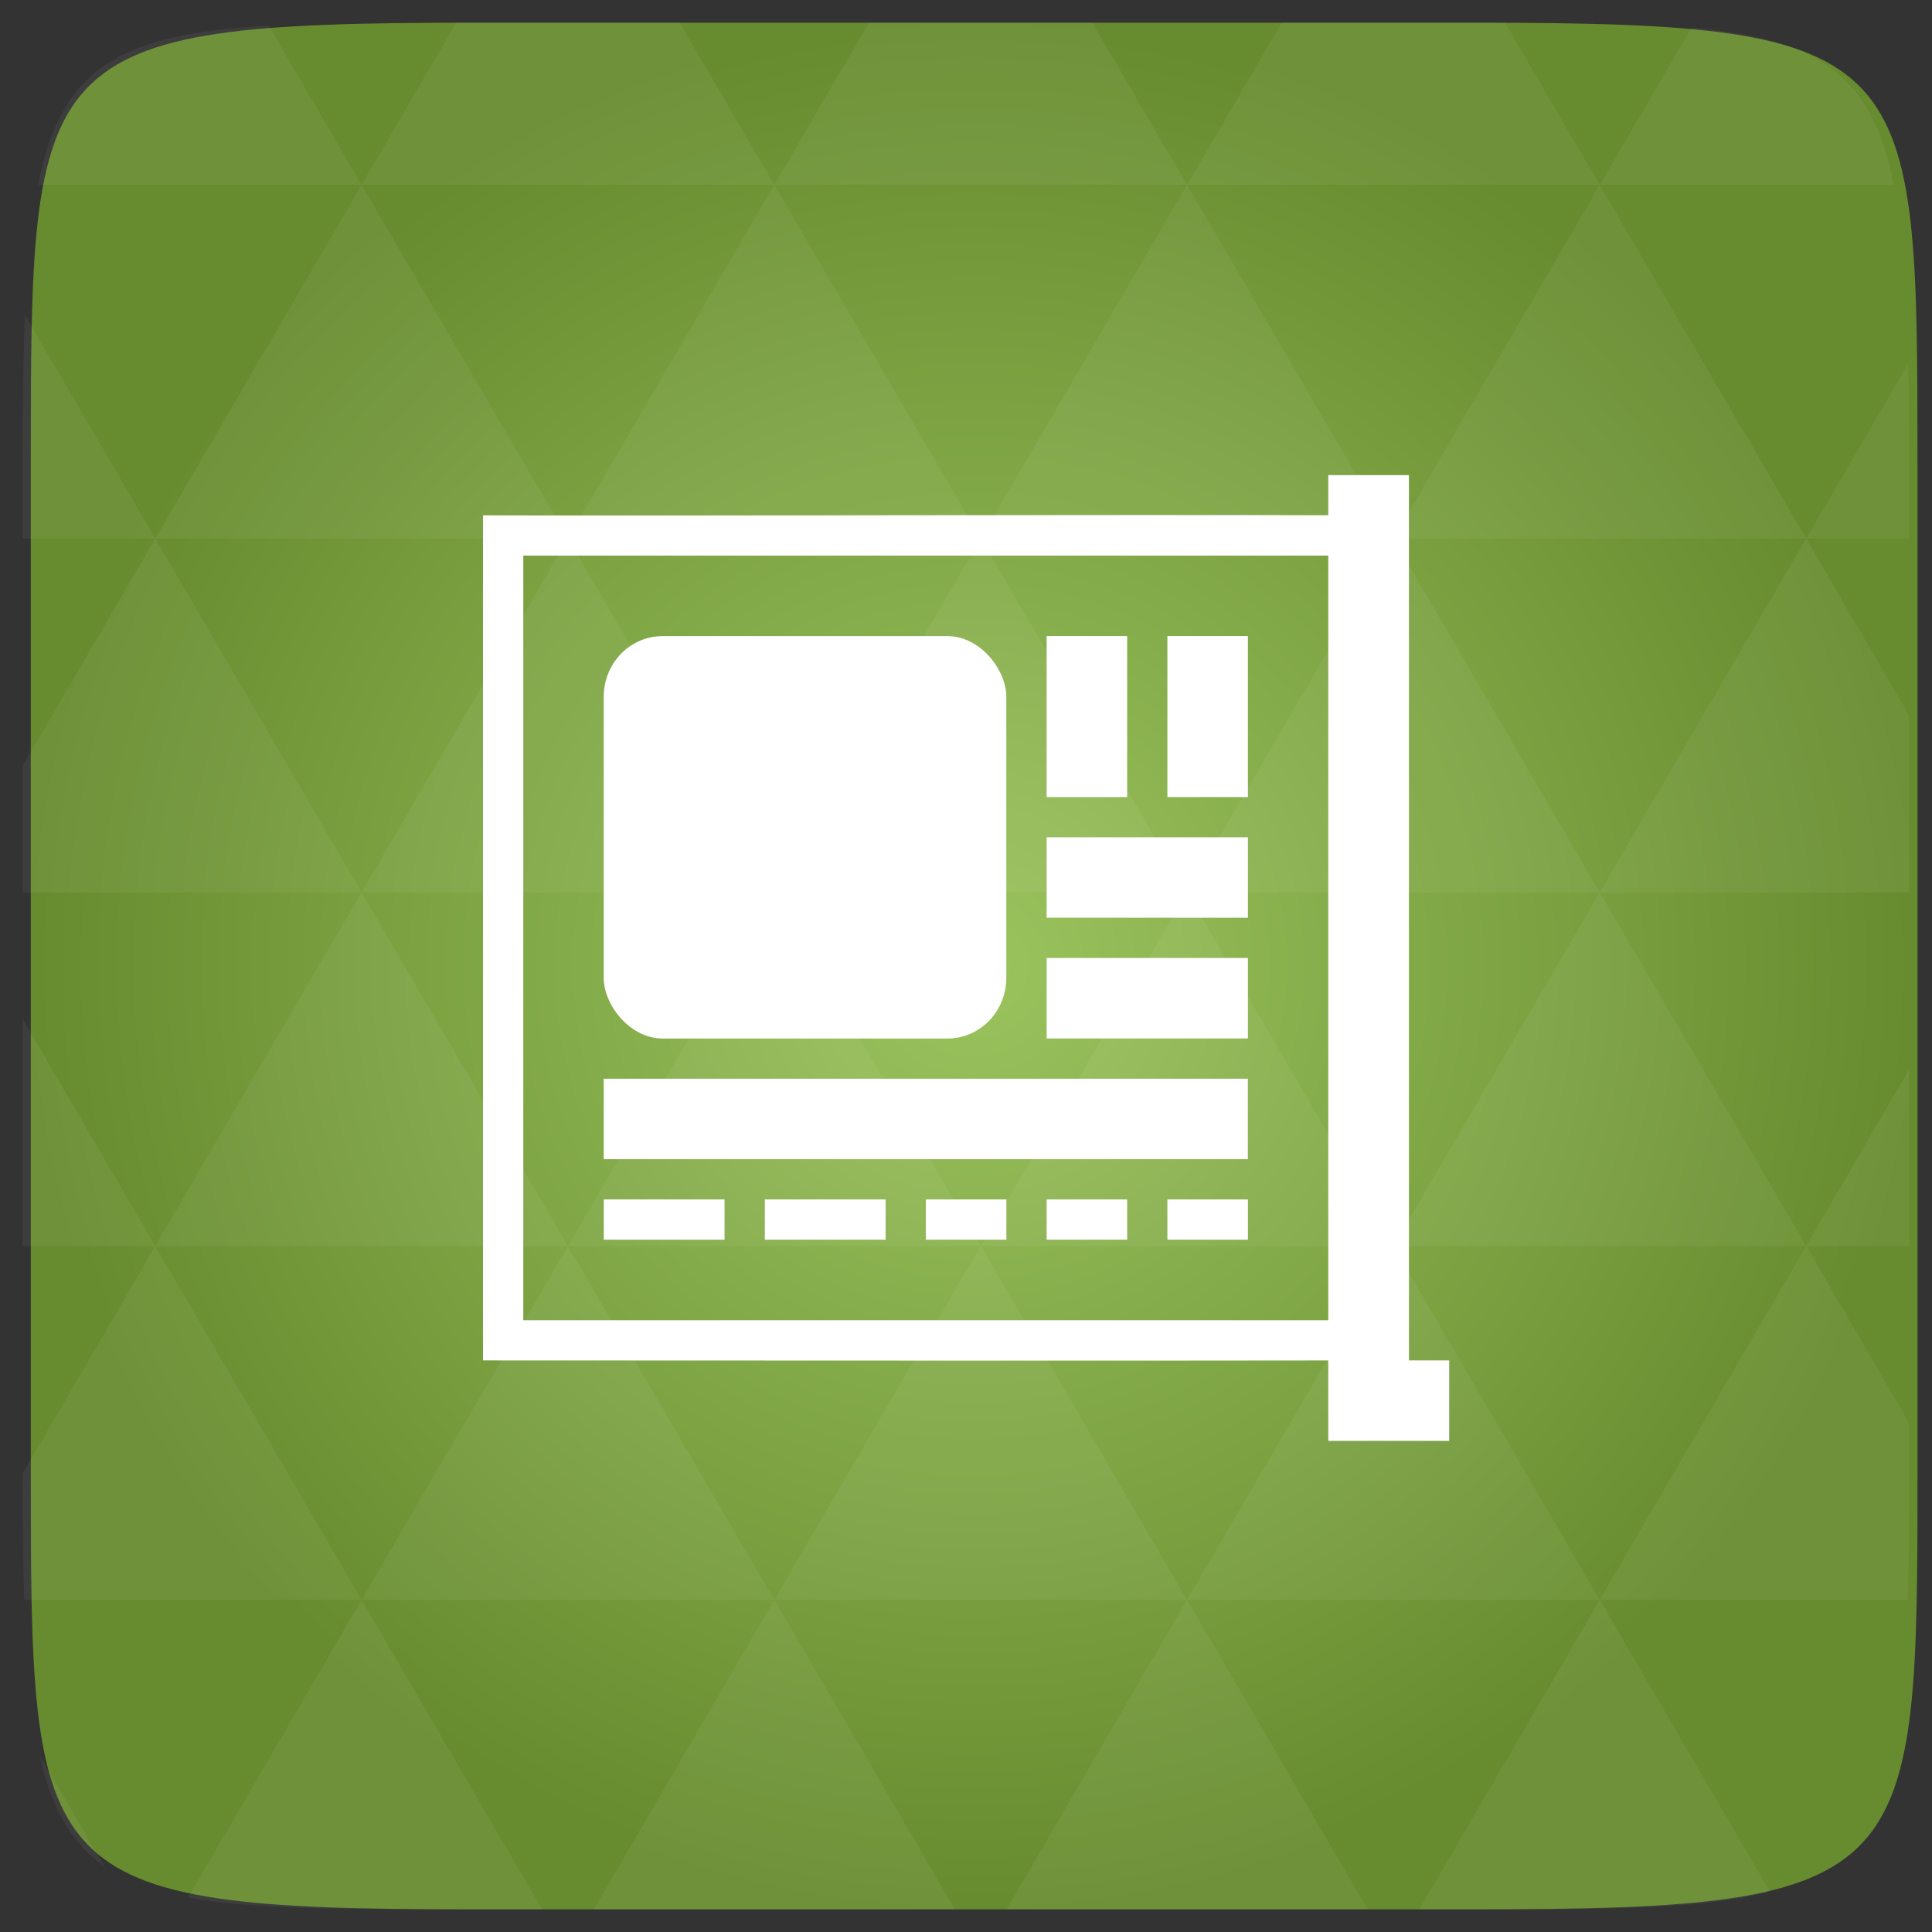 <svg xmlns="http://www.w3.org/2000/svg" xmlns:svg="http://www.w3.org/2000/svg" xmlns:xlink="http://www.w3.org/1999/xlink" id="svg2" width="48" height="48" version="1.1"><rect width="100%" height="100%" fill="#333333" stroke="none"/><defs id="defs4"><linearGradient id="0" x2="0" y1="1050.36" y2="1006.36" gradientTransform="translate(-48,-2056.724)" gradientUnits="userSpaceOnUse" xlink:href="#1"/><linearGradient id="1"><stop id="stop8" stop-color="#72a636"/><stop id="stop10" offset="1" stop-color="#617248"/></linearGradient><linearGradient id="2" x2="0" y1="1053.16" y2="1004.85" gradientTransform="translate(0,-2056.724)" gradientUnits="userSpaceOnUse" xlink:href="#1"/><radialGradient id="radialGradient3012" cx="148.004" cy="160" r="128" gradientTransform="matrix(0.052,0,0,0.052,-0.818,-1.495)" gradientUnits="userSpaceOnUse" xlink:href="#radial0"/><radialGradient id="radial0" cx="148.004" cy="160" r="128" gradientTransform="matrix(0.183,0,0,0.183,-3.1,-5.297)" gradientUnits="userSpaceOnUse"><stop id="stop7-2" offset="0" stop-color="#a1cc60" stop-opacity=".941"/><stop id="stop9-4" offset="1" stop-color="#6a912f" stop-opacity=".941"/></radialGradient><radialGradient id="radialGradient3011" cx="148.004" cy="160" r="128" gradientTransform="matrix(0.183,0,0,0.183,-2.897,-5.296)" gradientUnits="userSpaceOnUse" xlink:href="#radial0"/><linearGradient id="linearGradient3059" x2="0" y1="1050.36" y2="1006.36" gradientTransform="translate(-48,-2056.724)" gradientUnits="userSpaceOnUse" xlink:href="#1"/><linearGradient id="linearGradient3077" x2="0" y1="1050.36" y2="1006.36" gradientTransform="translate(-48,-1052.362)" gradientUnits="userSpaceOnUse" xlink:href="#1"/></defs><path id="path11" fill="url(#radialGradient3011)" d="m 47.64,11.547 0,24.906 c 0,10.25 0,10.984 -10.984,10.984 l -24.902,0 C 0.765,47.438 0.765,46.704 0.765,36.454 l 0,-24.906 c 0,-10.25 0,-10.984 10.988,-10.984 l 24.902,0 c 10.984,0 10.984,0.734 10.984,10.984 z"/><path id="path15" fill="#fff" fill-opacity=".051" d="m 38.265,47.438 c 2.543,-0.012 4.379,-0.082 5.711,-0.441 l -4.23,-7.25 -4.484,7.691 1.191,0 c 0.641,0 1.242,0 1.812,0 z m 1.48,-7.691 -5.125,-8.789 -5.129,8.789 z m 0,0 7.652,0 c 0.031,-0.973 0.039,-2.062 0.039,-3.297 l 0,-1.098 -2.562,-4.395 z m 5.129,-8.789 -5.129,-8.789 -5.125,8.789 z m 0,0 2.562,0 0,-4.395 z m -10.254,0 -5.129,-8.789 -5.125,8.789 z m -10.254,0 -5.129,8.789 10.254,0 z m 0,0 -5.129,-8.789 -5.125,8.789 z m -10.254,0 -5.129,8.789 10.254,0 z m 0,0 -5.129,-8.789 -5.125,8.789 z m -10.254,0 L 0.562,36.606 c 0,1.168 0.012,2.211 0.039,3.141 l 8.383,0 z m 0,0 -3.297,-5.648 0,5.648 z m 5.125,8.789 -4.312,7.395 C 6.269,47.434 8.48,47.438 11.55,47.438 l 1.922,0 z m 0,-17.578 -5.125,-8.789 -3.297,5.648 0,3.141 z m 0,0 10.254,0 -5.125,-8.789 z m 5.129,-8.789 -5.129,-8.789 -5.125,8.789 z m 0,0 10.254,0 -5.129,-8.789 z m 5.125,-8.789 -2.352,-4.027 -5.336,0 c -0.078,0 -0.141,0 -0.215,0 L 8.984,4.59 z m 0,0 10.254,0 -2.352,-4.027 -5.551,0 z m 10.254,0 10.254,0 -2.352,-4.027 c -0.313,0 -0.609,0 -0.941,0 l -4.609,0 z m 0,0 -5.125,8.789 10.254,0 z m 5.129,8.789 10.254,0 -5.129,-8.789 z m 0,0 -5.129,8.789 10.254,0 z m 5.125,8.789 7.691,0 0,-4.395 -2.562,-4.395 z m 5.129,-8.789 2.562,0 0,-1.832 c 0,-0.914 -0.008,-1.75 -0.023,-2.523 z m -15.383,8.789 -5.125,-8.789 -5.129,8.789 z m 10.254,-17.578 7.309,0 C 46.5,1.833 45.167,0.961 42.023,0.688 z m -30.762,0 L 6.679,0.637 C 3.019,0.844 1.539,1.633 0.945,4.59 z M 3.859,13.379 0.621,7.825 C 0.578,8.899 0.562,10.133 0.562,11.547 l 0,1.832 z m 15.379,26.367 -4.484,7.691 8.973,0 z m 10.254,0 -4.484,7.691 8.973,0 z M 2.593,46.368 0.992,43.622 c 0.293,1.316 0.785,2.18 1.602,2.746 z"/><g id="g33" fill="#fff" transform="matrix(0.751,0,0,0.774,6.716,-770.216)"><path id="path35" d="m 7.037,1011.654 c -2e-7,8.755 -1e-7,17.509 -1e-7,26.264 l 1e-7,0.861 c 9.323,0 20.238,0.015 29.299,0 0.017,-9.295 -0.011,-19.163 0,-27.125 -10.049,-0.031 -20.696,0.021 -29.299,0 z m 1.332,1.292 26.636,0 0,24.542 -26.636,0 z" color="#000"/><path id="path37" d="m 35,6 0,31 4,0 0,-2.583 -1.332,0 0,-28.417 z" transform="translate(0,1004.362)"/><rect id="rect39" width="13.318" height="12.917" x="11.03" y="1015.53" rx="1.945"/><rect id="rect41" width="2.664" height="5.167" x="25.682" y="11.167" transform="translate(0,1004.362)"/><rect id="rect43" width="2.664" height="5.167" x="29.677" y="11.167" transform="translate(0,1004.362)"/><rect id="rect45" width="6.659" height="2.583" x="25.682" y="17.625" transform="translate(0,1004.362)"/><rect id="rect47" width="6.659" height="2.583" x="25.682" y="21.5" transform="translate(0,1004.362)"/><rect id="rect49" width="21.309" height="2.583" x="11.03" y="25.375" transform="translate(0,1004.362)"/><path id="path51" d="m 11.032,1033.612 3.995,0 0,1.292 -3.995,0 z"/><path id="path53" d="m 16.36,1033.612 3.995,0 0,1.292 -3.995,0 z"/><path id="path55" d="m 21.687,1033.612 2.664,0 0,1.292 -2.664,0 z"/><path id="path57" d="m 25.682,1033.612 2.664,0 0,1.292 -2.664,0 z"/><path id="path59" d="m 29.677,1033.612 2.664,0 0,1.292 -2.664,0 z"/></g></svg>